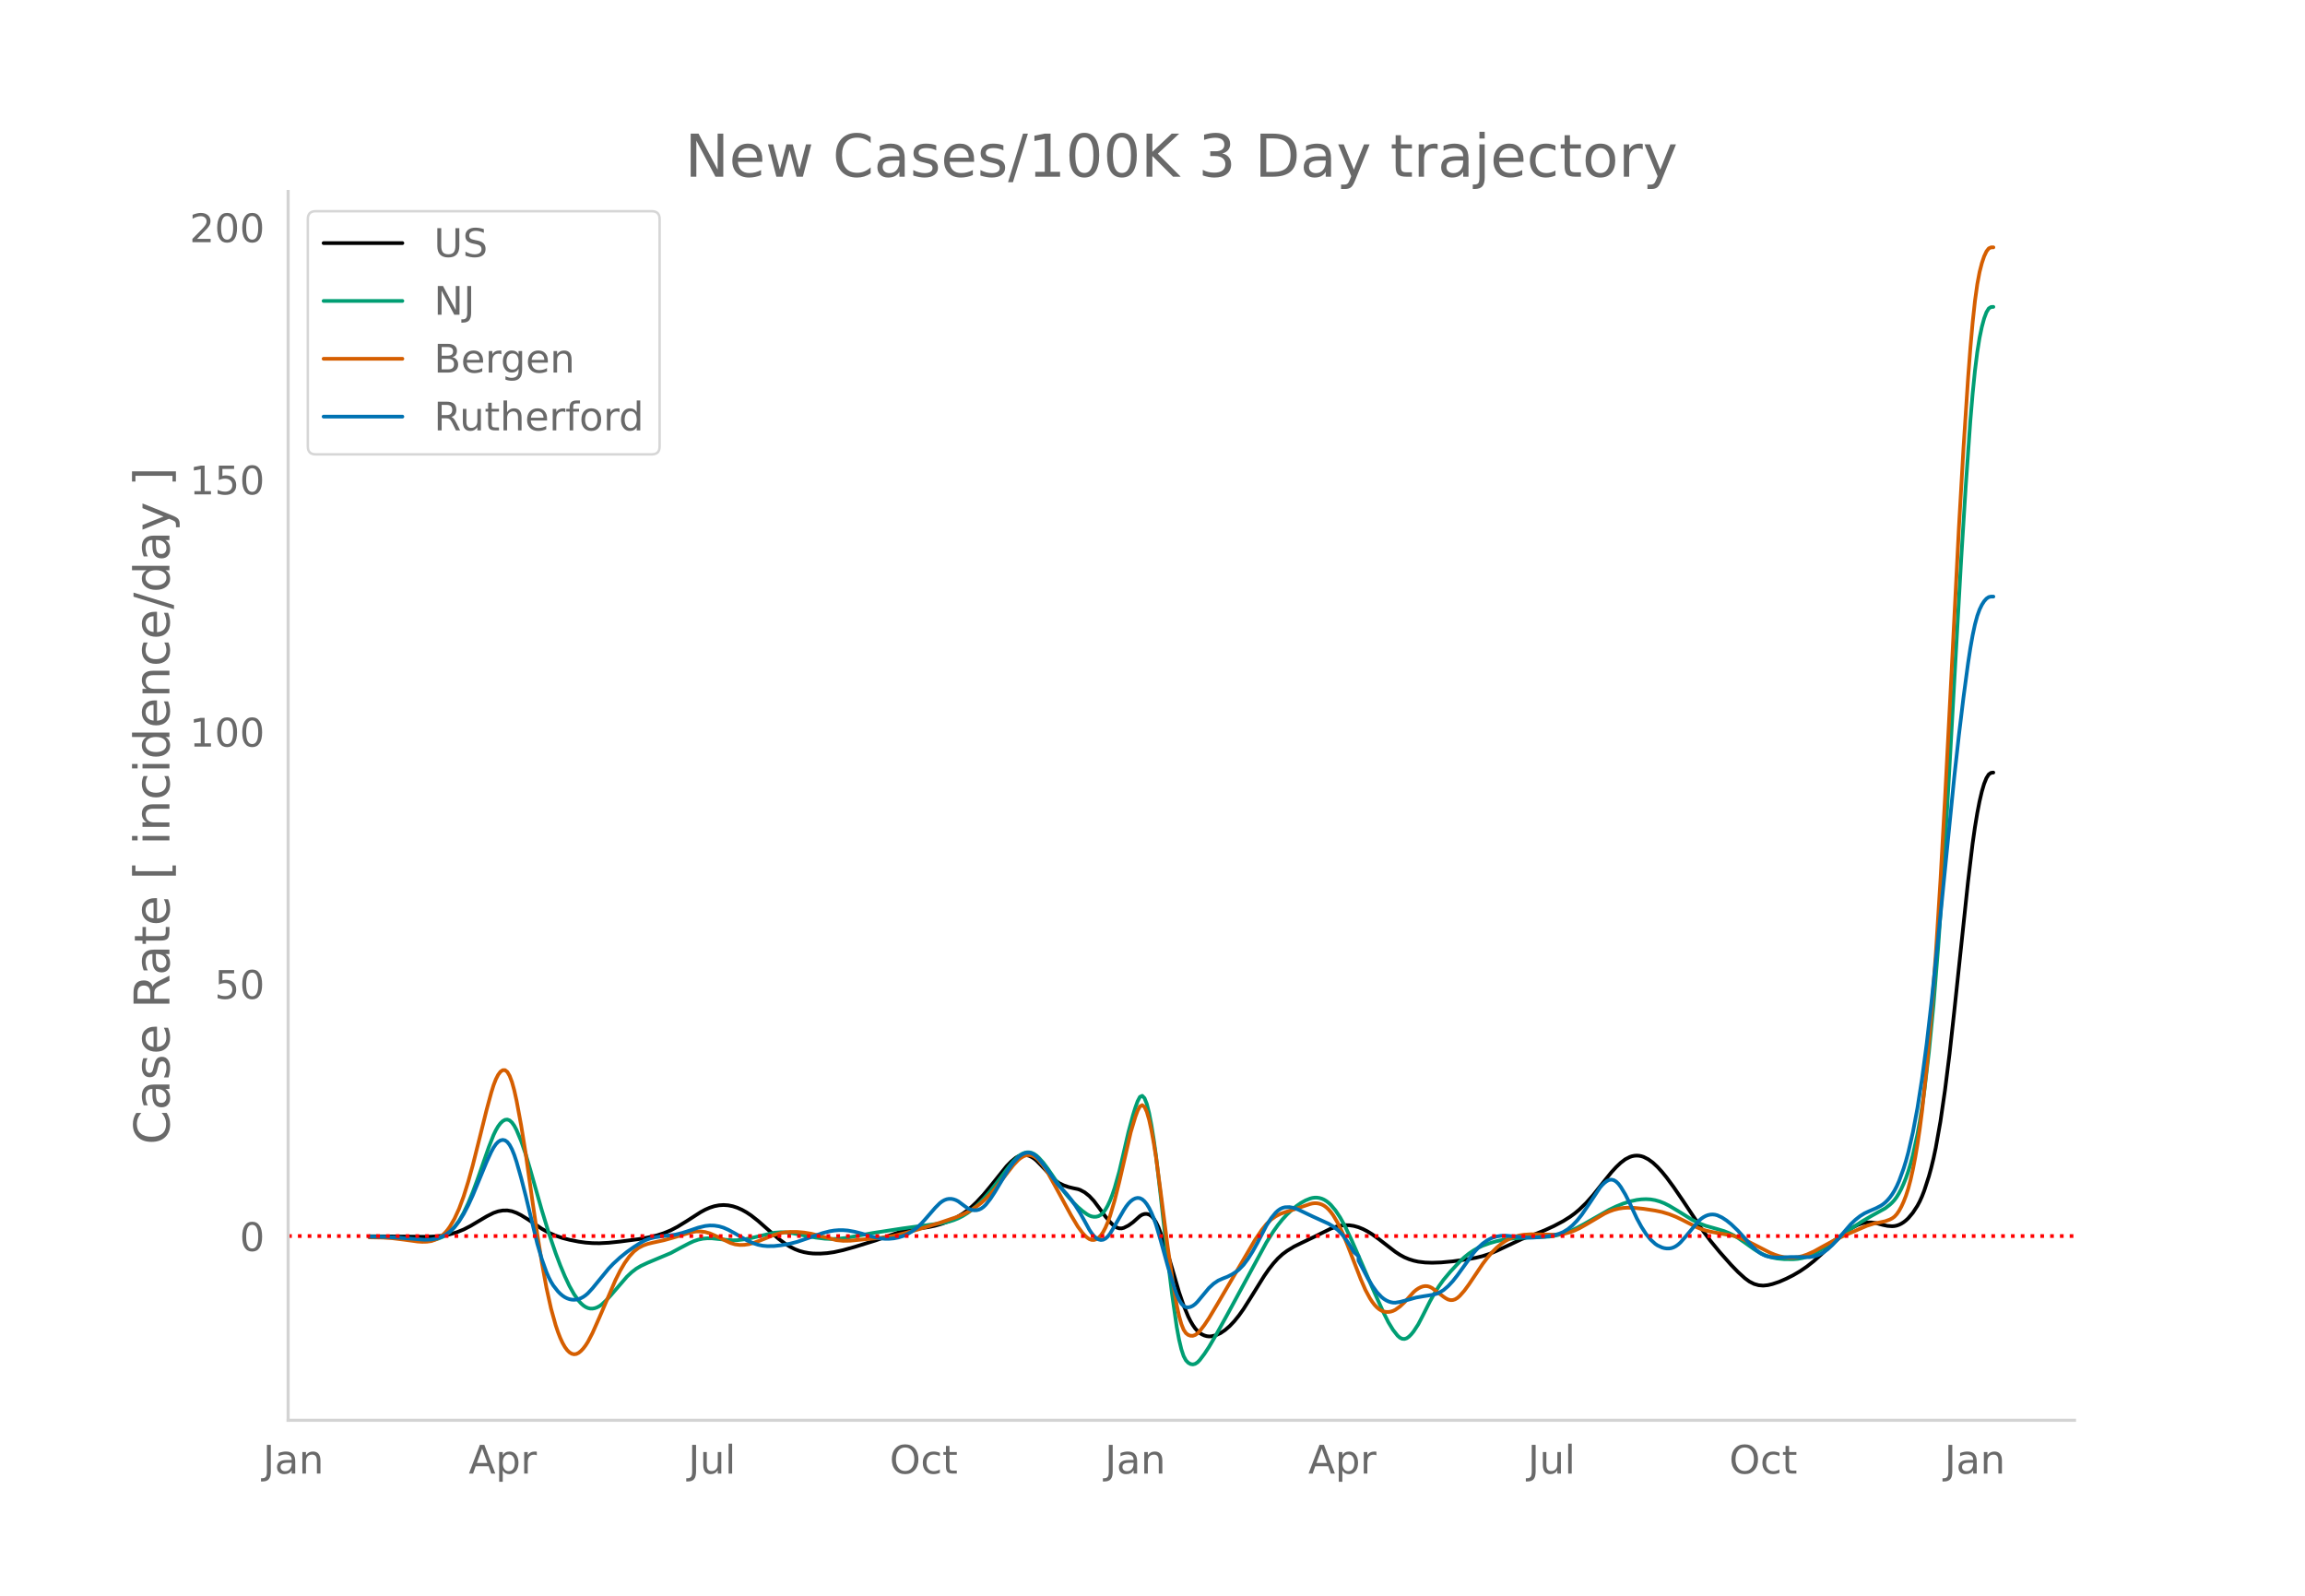 <svg height="864" viewBox="0 0 936 648" width="1248" xmlns="http://www.w3.org/2000/svg" xmlns:xlink="http://www.w3.org/1999/xlink"><defs><style>*{stroke-linecap:butt;stroke-linejoin:round}</style></defs><g id="figure_1"><path d="M0 648h936V0H0z" style="fill:#fff" id="patch_1"/><g id="axes_1"><path d="M117 576.72h725.4V77.76H117z" style="fill:none" id="patch_2"/><path clip-path="url(#pebdd52df6c)" d="m149.973 502.004 12.143.102 11.209.136 3.736-.174 2.802-.316 2.802-.54 2.802-.82 2.803-1.133 2.802-1.444 3.736-2.222 2.802-1.66 2.803-1.41 1.868-.64 1.868-.339 1.868-.03 1.868.32 1.868.678 1.868.94 2.803 1.73 5.604 3.799 2.802 1.563 2.803 1.219 2.802.955 2.802.727 3.736.743 2.802.39 2.803.215 2.802.042 3.736-.195 4.67-.482 7.473-.98 3.736-.642 3.737-.876 2.802-.907 2.802-1.159 2.802-1.466 3.737-2.298 5.604-3.607 1.868-1.016 1.868-.816 1.868-.596 1.869-.364 1.868-.118 1.868.128 1.868.37 1.868.606 1.868.837 1.868 1.048 1.869 1.252 2.802 2.206 3.736 3.294 4.67 4.051 2.803 2.056 1.868 1.144 1.868.942 1.868.72 1.868.507 1.868.344 1.869.193 2.802.034 2.802-.19 2.802-.4 3.736-.825 4.67-1.306 8.407-2.6 10.275-3.585 2.802-.643 2.803-.423 5.604-.77 2.802-.589 2.803-.8 2.802-1.052 2.802-1.334 2.802-1.692 1.868-1.354 1.868-1.565 1.869-1.776 2.802-3.013 2.802-3.376 6.539-8.161 1.868-1.899 1.868-1.548.934-.549.934-.377.934-.203.934-.033.934.133.934.292.934.451.934.61.934.767 1.869 1.912 5.604 6.011 1.868 1.346 1.868.878 1.868.637 1.869.455 1.868.383.934.318 1.868 1 1.868 1.49 1.868 2.002 1.868 2.502 2.803 3.819 1.868 2.191.934.97.934.802.934.553.934.287.934.022.934-.229 1.868-.934 1.868-1.342 2.803-2.506.934-.56.934-.29.934-.018.934.267.934.619.934 1.04.934 1.476.934 1.91 1.868 4.928 1.869 5.685 1.868 6.244 2.802 9.616 1.868 5.427 1.868 4.486.934 1.857.934 1.592.934 1.326.935 1.06.934.805.934.593.934.428.934.271.934.115.934-.038 1.868-.44 1.868-.85 1.868-1.25 1.869-1.61 1.868-1.966 1.868-2.31 1.868-2.617 2.802-4.43 5.605-9.016 1.868-2.697 1.868-2.393L518.93 511l1.868-1.706 1.868-1.381 2.803-1.715 2.802-1.375 5.604-2.686 6.539-3.235 1.868-.687 1.868-.49 1.868-.226 1.868.033 1.868.28 1.869.523 1.868.758 1.868.965 1.868 1.163 2.802 2.025 6.539 5.054 1.868 1.227 1.868 1.016 1.868.782 1.868.583 1.868.419 2.803.335 2.802.1 3.736-.129 4.67-.439 5.605-.786 3.736-.655 2.802-.689 2.803-.905 2.802-1.186 10.275-4.827 5.604-2.081 3.736-1.494 3.737-1.725 3.736-1.975 2.802-1.76 1.868-1.36 1.868-1.557 2.803-2.705 2.802-3.146 4.67-5.873 2.802-3.473 1.869-2.035 1.868-1.782 1.868-1.423 1.868-.958.934-.303.934-.183.934-.062.934.06.934.18.934.303 1.869.953 1.868 1.356 1.868 1.738 1.868 2.05 1.868 2.291 2.802 3.81 3.737 5.456 8.406 12.64 2.802 3.724 3.737 4.546 4.67 5.253 2.802 2.891 2.803 2.547 1.868 1.368 1.868.945 1.868.529 1.868.158 1.868-.195 1.868-.445 2.803-.94 2.802-1.225 2.802-1.413 2.802-1.64 2.802-1.916 2.803-2.214 2.802-2.51 8.407-7.78 2.802-2.184 1.868-1.2 1.868-.968 1.868-.663 1.868-.339 1.868-.027 1.869.244 2.802.768 1.868.387 1.868.137.934-.063.934-.19.934-.324.934-.457.934-.59.935-.726.934-.87 1.868-2.21 1.868-2.85.934-1.752.934-2.066.934-2.393 1.868-5.77.934-3.397.934-3.849.934-4.404 1.869-10.538 1.868-12.8 1.868-14.884 1.868-16.877 5.604-52.795 1.869-15.567.934-6.545.934-5.698.934-4.85.934-4.009.934-3.167.934-2.329.934-1.49.934-.65.934-.115h0" style="fill:none;stroke:#000;stroke-linecap:round;stroke-width:1.5" id="line2d_1"/><path clip-path="url(#pebdd52df6c)" d="m149.973 502.206 6.538.092 4.67.277 5.605.573 4.67.432 2.803.035 1.868-.189 1.868-.467 1.868-.755.934-.517 1.868-1.42 1.868-1.952 1.869-2.562 1.868-3.25 1.868-3.939 1.868-4.537 1.868-5.047 4.67-13.308 1.869-4.76.934-1.947.934-1.594.934-1.24.934-.887.934-.524.934-.11.934.357.934.831.934 1.307.934 1.762 1.868 4.477 1.869 5.413 1.868 6.307 4.67 16.429 2.802 9.126 2.803 8.246 1.868 4.935 1.868 4.461 1.868 3.954 1.868 3.317 1.868 2.645.934 1.05.934.846.934.638.935.43.934.225.934.02.934-.166.934-.331.934-.495.934-.658 1.868-1.733 1.868-2.035 6.539-7.57 1.868-1.754 1.868-1.445 1.868-1.118 2.802-1.316 9.341-3.919 3.736-2.014 3.737-1.957 1.868-.857 1.868-.638 1.868-.389 1.868-.167 1.868.024 5.605.592 2.802.204 1.868-.045 2.802-.326 2.803-.542 9.34-2.164 2.803-.208 1.868.054 2.802.357 4.67.903 4.67.86 3.737.458 2.802.131 2.802-.102 2.803-.31 3.736-.67 7.472-1.375 12.143-1.862 7.473-1.02 8.407-1.082 2.802-.643 1.868-.577 1.868-.758 1.868-.953 1.868-1.163 1.868-1.384 1.869-1.606 2.802-2.793 2.802-3.223 2.802-3.604 4.67-6.209 1.869-2.257 1.868-1.863.934-.69.934-.527.934-.36.934-.175.934.025.934.228.934.43.934.636.935.83 1.868 2.075 1.868 2.493 4.67 6.822 2.802 3.607 2.803 3.17 1.868 1.86 1.868 1.62 1.868 1.364.934.522.934.344.934.157.934-.03.934-.232.934-.516.935-.878.934-1.256.934-1.635.934-2.013.934-2.39.934-2.759 1.868-6.603 1.868-7.99 1.868-8.097 1.868-6.927.935-3.004.934-2.605.934-1.753.934-.445.934.956.934 2.354.934 3.714.934 4.868.934 5.82.934 6.728 1.868 16.08 2.803 25.245 1.868 15.055 1.868 13.066.934 5.08.934 3.94.934 2.8.934 1.723.934.966.934.527.934.152.934-.223.935-.597.934-.949 1.868-2.467 1.868-2.836 2.802-4.76 4.67-8.436 15.88-29.293 2.802-4.434 1.868-2.618 1.868-2.317 1.868-2.024 1.868-1.778 1.869-1.54 1.868-1.3 1.868-1.033 1.868-.757.934-.244.934-.122.934.006.934.133.934.263.934.405.935.56.934.717.934.875 1.868 2.22 1.868 2.808 1.868 3.359 2.802 5.866 3.737 8.528 4.67 10.8 4.67 10.33 1.868 3.725 1.869 3.067 1.868 2.379.934.822.934.457.934.075.934-.307.934-.673.934-.956.934-1.157 1.868-2.87 1.869-3.585 2.802-5.583 1.868-3.334 1.868-2.982 1.868-2.6 2.802-3.333 3.737-4.006 1.868-1.766 1.868-1.512 1.868-1.267 1.868-1.066 1.868-.877 2.803-1.015 2.802-.799 2.802-.601 2.802-.41 3.737-.307 12.142-.566 2.803-.478 2.802-.733 2.802-1.036 2.802-1.297 2.803-1.512 10.274-5.849 2.803-1.334 2.802-1.141 2.802-.9 2.802-.623 1.868-.231 1.868-.08 1.869.104 1.868.32 1.868.534 1.868.739 1.868.94 3.736 2.221 5.605 3.493 2.802 1.414 2.802 1.073 4.67 1.316 2.803.846 1.868.746 1.868.908 1.868 1.081 2.803 1.946 3.736 2.668 1.868 1.17 1.868.961 1.868.73 1.868.53 1.869.366 2.802.257 3.736.04 1.868-.144 1.868-.336 1.868-.531 1.869-.738 1.868-.96 2.802-1.77 4.67-3.291 7.473-5.178 3.736-2.454 3.736-2.18 5.605-3.1 1.868-1.443.934-.861.934-1.03.934-1.271.934-1.527.934-1.781.934-2.038.935-2.308.934-2.662.934-3.096.934-3.546 1.868-8.473.934-5.105.934-5.881.934-6.688 1.868-15.795 1.868-19.174 1.869-23.166 1.868-27.272 1.868-30.49 2.802-49.99 2.802-49.648 1.868-29.921 1.869-26.587.934-11.03.934-9.277.934-7.523.934-5.835.934-4.48.934-3.456.934-2.5.934-1.545.934-.587.934-.055h0" style="fill:none;stroke:#009e73;stroke-linecap:round;stroke-width:1.5" id="line2d_2"/><path clip-path="url(#pebdd52df6c)" d="m149.973 502.448 5.604.095 3.736.26 4.67.57 5.605.768 1.868.121 1.869-.047 1.868-.264 1.868-.672 1.868-1.128.934-.742.934-.9.934-1.093.934-1.294 1.868-3.196 1.869-4.077 1.868-5.033 1.868-5.985 1.868-6.75 2.802-11.19 2.802-11.287 1.869-6.89.934-3.002.934-2.44.934-1.84.934-1.239.934-.638.934-.012.934.73.934 1.593.934 2.478.934 3.364.934 4.206 1.868 10.08 1.869 11.597 2.802 19.739 1.868 12.739 1.868 11.652 1.868 10.224 1.868 8.455 1.869 6.718.934 2.773.934 2.398.934 2.022.934 1.647.934 1.274.934.913.934.565.934.217.934-.128.934-.466.934-.754.934-.995.934-1.225.935-1.455 1.868-3.589 2.802-6.311 6.538-15.211 1.869-3.744 1.868-3.184 1.868-2.617 1.868-2.045 1.868-1.468 1.868-.95 1.868-.674 1.869-.461 4.67-1.018 3.736-1.032 7.473-2.236 1.868-.312 1.868-.023 1.868.265 1.868.532 1.868.789 6.539 3.117 1.868.564 1.868.237 1.868-.043 1.869-.276 1.868-.502 2.802-1.023 5.604-2.234 2.803-.775 1.868-.309 1.868-.138 2.802.027 2.802.24 2.802.46 2.803.672 7.472 1.94 2.802.285 2.803-.041 14.01-1.335 3.737-.672 4.67-1.115 5.605-1.566 8.406-2.604 6.539-2.213 2.802-1.156 2.802-1.433 2.803-1.803 1.868-1.448 1.868-1.687 1.868-1.925 1.868-2.154 2.802-3.61 4.67-5.988 1.869-2 .934-.764.934-.604.934-.438.934-.245.934-.026.934.199.934.423.934.648.935.866 1.868 2.257 1.868 2.856 2.802 5.086 6.539 12.027 2.802 4.685 1.868 2.531.934 1.035.934.867.934.636.934.337.934.028.934-.284.934-.602.934-.961.935-1.363.934-1.771.934-2.18.934-2.59 1.868-6.303 1.868-7.428 4.67-20.257 1.869-6.234.934-2.528.934-1.723.934-.528.934.743.934 2.014.934 3.245.934 4.272.934 5.096.934 5.878 1.868 14.01 2.803 21.89 1.868 12.963 1.868 11.172.934 4.31.934 3.315.934 2.318.934 1.377.934.716.934.333.934.007.934-.32.935-.647.934-.954 1.868-2.427 1.868-2.794 3.736-6.262 14.945-25.51 2.803-4.114 1.868-2.337 1.868-1.815 1.868-1.323 1.868-.977 1.868-.674 4.67-1.46 5.605-1.907.934-.22.934-.098.934.037.934.17.934.31.934.477.935.673.934.875.934 1.078.934 1.279 1.868 3.147 1.868 3.867 1.868 4.555 5.605 14.44 1.868 4.29 1.868 3.468.934 1.42.934 1.208.934.994.934.78.934.564.934.355.934.172.934.013.935-.14.934-.295.934-.447 1.868-1.32 1.868-1.755 3.736-4.162.934-.795.934-.64.934-.488.935-.33.934-.147.934.059.934.268.934.479 1.868 1.426 2.802 2.136.934.627.934.478.934.233.934-.032.935-.296.934-.561.934-.813 1.868-2.114 1.868-2.55 5.604-8.34 1.869-2.468 1.868-2.185 1.868-1.876 1.868-1.571 1.868-1.27 1.868-.98 1.868-.731 1.869-.492 1.868-.276 2.802-.178 3.736.05 5.605.115 2.802-.186 1.868-.324 1.868-.517 1.868-.696 1.868-.862 2.803-1.578 7.472-4.399 1.868-.855 1.868-.671 1.869-.475 1.868-.285 1.868-.12 2.802.098 3.736.377 4.67.713 2.803.583 2.802.843 2.802 1.104 2.803 1.35 5.604 2.86 1.868.773 1.868.597 2.803.62 8.406 1.504 2.802.914 2.803 1.221 3.736 1.898 5.604 2.875 1.868.769 1.869.6 1.868.423 1.868.21 1.868-.013 1.868-.226 1.868-.432 1.868-.637 2.803-1.262 3.736-2.071 4.67-2.526 3.737-1.758 9.34-4.05 2.803-.89 2.802-.56 1.868-.406 1.868-.692.934-.479.934-.688.934-1.009.934-1.352.934-1.696.934-2.04.935-2.409.934-2.902.934-3.522.934-4.166.934-4.81.934-5.482.934-6.293.934-7.24 1.868-17.41 1.868-21.32 1.868-25.41 1.869-29.675 1.868-33.53 2.802-54.223 2.802-55.103 1.868-32.46 1.868-28.46.935-12.278.934-10.483.934-8.612.934-6.744.934-4.965.934-3.638.934-2.765.934-1.982.934-1.198.934-.415.934-.012h0" style="fill:none;stroke:#d55e00;stroke-linecap:round;stroke-width:1.5" id="line2d_3"/><path clip-path="url(#pebdd52df6c)" d="m149.973 502.198 6.538.084 5.605.323 10.274.811 2.803-.1 1.868-.333 1.868-.595 1.868-.895 1.868-1.34 1.868-1.824 1.869-2.367 1.868-2.97 1.868-3.57 1.868-4.06 2.802-6.783 2.802-6.787 1.869-4.047.934-1.725.934-1.365.934-.979.934-.594.934-.208.934.19.934.66.934 1.195.934 1.746.934 2.296.934 2.815 1.868 6.563 1.869 7.296 4.67 19.337 1.868 6.357 1.868 5.223.934 2.136.934 1.819.934 1.513 1.869 2.377.934.944.934.786.934.627.934.471.934.324.934.188.934.052.934-.082.934-.218.934-.359.934-.505.934-.652.935-.8 1.868-2.027 6.538-7.98 1.868-1.97 2.803-2.58 2.802-2.263 2.802-1.988 2.802-1.783 1.868-.982 1.868-.702 1.869-.447 2.802-.435 5.604-.665 2.802-.695 2.803-.899 3.736-1.272 2.802-.669 1.868-.194 1.868.044 1.869.295 1.868.559 1.868.818 2.802 1.528 4.67 2.726 2.803 1.256 1.868.608 1.868.381 1.868.167 2.802-.036 2.803-.314 3.736-.668 2.802-.723 3.736-1.282 6.539-2.259 2.802-.73 1.868-.315 1.868-.156 1.868-.001 1.869.149 2.802.494 2.802.73 4.67 1.357 2.803.586 1.868.184 1.868.009 1.868-.176 1.868-.367 1.868-.573 1.868-.833 1.869-1.108 1.868-1.396 1.868-1.742 1.868-2.095 3.736-4.308 1.868-1.87.935-.713.934-.53.934-.35.934-.167.934.011.934.178.934.332.934.483 1.868 1.393 1.868 1.372.934.456.934.294.935.133.934-.035.934-.228.934-.446.934-.67.934-.893 1.868-2.375 1.868-2.852 5.605-9.39 1.868-2.543 1.868-2.023.934-.758.934-.588.934-.41.934-.206.934.028.934.268.934.507.934.747 1.869 2.093 1.868 2.459 4.67 6.483 1.868 2.058 1.868 2.016 1.869 2.311 1.868 2.623 1.868 2.96 1.868 3.323 1.868 3.435.934 1.414.934 1.129.934.843.934.552.934.233.935-.114.934-.466.934-.818.934-1.17 1.868-3.145 3.736-6.475.934-1.43.934-1.198.934-.948.934-.697.935-.447.934-.187.934.116.934.465.934.823.934 1.181.934 1.54.934 1.902.934 2.27.934 2.639 1.868 6.343 2.803 10.17 2.802 9.231.934 2.618.934 2.1.934 1.545.934.99.934.46.934.062.934-.205.934-.447.934-.69.935-.93 4.67-5.612 1.868-1.72 1.868-1.28 1.868-.83 1.868-.722 1.869-.95 1.868-1.2.934-.738 1.868-1.913 1.868-2.508 1.868-2.981 1.868-3.335 3.737-7.189 1.868-2.932 1.868-2.282.934-.85.934-.646.934-.44.934-.245 1.868-.07 1.869.344 1.868.743 5.604 2.683 6.539 2.977 1.868 1.15 1.868 1.407 1.868 1.922 1.868 2.496 1.868 2.95.934 1.6 1.869 1.68v1.763l3.736 7.099 1.868 3.1 1.868 2.613 1.868 1.974.934.747.934.595.934.452.935.31.934.17.934.027 1.868-.291 2.802-.73 3.736-1.047 2.803-.494 3.736-.595 1.868-.46.934-.38 1.868-1.134 1.868-1.61 1.868-2.002 1.869-2.369 6.538-9.05 1.868-2.112 1.868-1.716 1.869-1.326 1.868-.952 1.868-.587 1.868-.287 1.868-.052 3.736.329 4.67.442h2.803l4.67-.34 2.803-.421 2.802-.72 1.868-.77 1.868-1.147 1.868-1.532 1.868-1.93 1.868-2.331 2.803-4.094 4.67-7.028.934-1.068.934-.892.934-.702.934-.444.934-.117.934.225.935.565.934.906.934 1.23 1.868 3.106 1.868 3.695 2.802 6.008 1.868 3.44 1.868 2.887 1.869 2.31 1.868 1.71.934.63 1.868.869.934.25.934.13.934.005.934-.145.934-.318.934-.495.934-.672.935-.85 1.868-2.122 5.604-6.69.934-.806.934-.65.934-.496.934-.342.934-.192.935-.046.934.1.934.245 1.868.88 1.868 1.217 1.868 1.505 2.802 2.693 2.803 3.117 2.802 3.06 1.868 1.738 1.868 1.373 1.868.89 1.868.454 1.868.21 1.869.019 4.67-.226 7.473.058 1.868-.297 1.868-.612 1.868-.964 1.868-1.354 1.868-1.713 2.802-2.995 4.67-5.432 1.869-1.782 1.868-1.483 1.868-1.17 1.868-.865 2.803-1.204 1.868-.973.934-.607.934-.763.934-.928.934-1.095.934-1.272.934-1.507.934-1.8.934-2.104 1.868-5.12.935-3.03.934-3.408 1.868-8.155 1.868-9.978 1.868-11.942 1.868-14.046 1.868-16.132 2.803-26.843 6.538-65.41 1.868-16.852 1.868-15.422 1.868-13.934.935-6.13.934-5.267.934-4.361.934-3.454.934-2.586.934-1.923.934-1.462.934-1.04.934-.62.934-.2.934.006h0" style="fill:none;stroke:#0072b2;stroke-linecap:round;stroke-width:1.5" id="line2d_4"/><path clip-path="url(#pebdd52df6c)" d="M117 501.914h725.4" style="fill:none;stroke:red;stroke-dasharray:1.5,2.475;stroke-dashoffset:0;stroke-width:1.5" id="line2d_5"/><path d="M117 576.72V77.76" style="fill:none;stroke:#d3d3d3;stroke-linecap:square;stroke-linejoin:miter;stroke-width:1.25" id="patch_3"/><path d="M117 576.72h725.4" style="fill:none;stroke:#d3d3d3;stroke-linecap:square;stroke-linejoin:miter;stroke-width:1.25" id="patch_4"/><g id="matplotlib.axis_1"><g id="xtick_1"><g style="fill:#696969" transform="matrix(.16 0 0 -.16 106.816 598.378)" id="text_1"><defs><path d="M9.813 72.906h9.859V5.078q0-13.187-5-19.14-5-5.954-16.094-5.954h-3.75v8.297h3.078q6.531 0 9.219 3.672Q9.813-4.39 9.813 5.078z" id="DejaVuSans-74"/><path d="M34.281 27.484q-10.89 0-15.093-2.484-4.204-2.484-4.204-8.5 0-4.781 3.157-7.594 3.156-2.797 8.562-2.797 7.485 0 12 5.297 4.516 5.297 4.516 14.078v2zm17.922 3.72V0H43.22v8.297Q40.14 3.328 35.547.953q-4.594-2.375-11.234-2.375-8.391 0-13.36 4.719Q6 8.016 6 15.922q0 9.219 6.172 13.906 6.187 4.688 18.437 4.688h12.61v.89q0 6.203-4.078 9.594-4.078 3.39-11.453 3.39-4.688 0-9.141-1.124-4.438-1.125-8.531-3.375v8.312q4.921 1.906 9.562 2.844 4.64.953 9.031.953 11.875 0 17.735-6.156 5.86-6.14 5.86-18.64z" id="DejaVuSans-97"/><path d="M54.89 33.016V0h-8.984v32.719q0 7.765-3.031 11.61-3.031 3.858-9.078 3.858-7.281 0-11.484-4.64-4.204-4.625-4.204-12.64V0H9.08v54.688h9.03v-8.5q3.235 4.937 7.594 7.374Q30.078 56 35.797 56q9.422 0 14.25-5.828 4.844-5.828 4.844-17.156z" id="DejaVuSans-110"/></defs><use xlink:href="#DejaVuSans-74"/><use x="29.492" xlink:href="#DejaVuSans-97"/><use x="90.771" xlink:href="#DejaVuSans-110"/></g></g><g id="xtick_2"><g style="fill:#696969" transform="matrix(.16 0 0 -.16 190.309 598.378)" id="text_2"><defs><path d="M34.188 63.188 20.797 26.906h26.812zm-5.579 9.718h11.188L67.578 0h-10.25l-6.64 18.703h-32.86L11.188 0H.78z" id="DejaVuSans-65"/><path d="M18.11 8.203v-29H9.077v75.484h9.031v-8.296q2.844 4.875 7.157 7.234Q29.594 56 35.594 56q9.968 0 16.187-7.906 6.235-7.907 6.235-20.797T51.78 6.484q-6.218-7.906-16.187-7.906-6 0-10.328 2.375-4.313 2.375-7.157 7.25zm30.578 19.094q0 9.906-4.079 15.547-4.078 5.64-11.203 5.64-7.14 0-11.218-5.64-4.079-5.64-4.079-15.547 0-9.906 4.078-15.547 4.079-5.64 11.22-5.64 7.124 0 11.202 5.64t4.078 15.547z" id="DejaVuSans-112"/><path d="M41.11 46.297q-1.516.875-3.297 1.281Q36.03 48 33.89 48q-7.625 0-11.703-4.953-4.079-4.953-4.079-14.234V0H9.08v54.688h9.03v-8.5q2.844 4.984 7.375 7.39Q30.031 56 36.531 56q.922 0 2.047-.125 1.125-.11 2.484-.36z" id="DejaVuSans-114"/></defs><use xlink:href="#DejaVuSans-65"/><use x="68.408" xlink:href="#DejaVuSans-112"/><use x="131.885" xlink:href="#DejaVuSans-114"/></g></g><g id="xtick_3"><g style="fill:#696969" transform="matrix(.16 0 0 -.16 279.497 598.378)" id="text_3"><defs><path d="M8.5 21.578v33.11h8.984V21.922q0-7.766 3.016-11.656 3.031-3.875 9.094-3.875 7.265 0 11.484 4.64 4.234 4.64 4.234 12.656v31h8.985V0h-8.984v8.406Q42.047 3.422 37.718 1q-4.313-2.422-10.032-2.422-9.421 0-14.312 5.86Q8.5 10.296 8.5 21.578zM31.11 56z" id="DejaVuSans-117"/><path d="M9.422 75.984h8.984V0H9.422z" id="DejaVuSans-108"/></defs><use xlink:href="#DejaVuSans-74"/><use x="29.492" xlink:href="#DejaVuSans-117"/><use x="92.871" xlink:href="#DejaVuSans-108"/></g></g><g id="xtick_4"><g style="fill:#696969" transform="matrix(.16 0 0 -.16 361.251 598.378)" id="text_4"><defs><path d="M39.406 66.219q-10.75 0-17.078-8.016-6.312-8-6.312-21.828 0-13.766 6.312-21.781 6.328-8 17.078-8 10.735 0 17.016 8 6.281 8.015 6.281 21.781 0 13.828-6.281 21.828-6.281 8.016-17.016 8.016zm0 8q15.328 0 24.5-10.281 9.188-10.282 9.188-27.563 0-17.234-9.188-27.516-9.172-10.28-24.5-10.28-15.375 0-24.593 10.25-9.204 10.265-9.204 27.546t9.204 27.563q9.218 10.28 24.593 10.28z" id="DejaVuSans-79"/><path d="M48.781 52.594v-8.407q-3.812 2.11-7.64 3.157-3.828 1.047-7.735 1.047-8.75 0-13.593-5.547-4.829-5.532-4.829-15.547 0-10.016 4.829-15.563 4.843-5.53 13.593-5.53 3.907 0 7.735 1.046 3.828 1.047 7.64 3.156V2.094Q45.016.344 40.984-.531q-4.015-.89-8.562-.89-12.36 0-19.64 7.765-7.266 7.765-7.266 20.953 0 13.375 7.343 21.031Q20.22 56 33.016 56q4.14 0 8.093-.86 3.953-.843 7.672-2.546z" id="DejaVuSans-99"/><path d="M18.313 70.219V54.688h18.5v-6.985h-18.5V18.016q0-6.688 1.828-8.594 1.828-1.906 7.453-1.906h9.218V0h-9.218q-10.407 0-14.36 3.875-3.953 3.89-3.953 14.14v29.688H2.687v6.984h6.594V70.22z" id="DejaVuSans-116"/></defs><use xlink:href="#DejaVuSans-79"/><use x="78.711" xlink:href="#DejaVuSans-99"/><use x="133.691" xlink:href="#DejaVuSans-116"/></g></g><g id="xtick_5"><g style="fill:#696969" transform="matrix(.16 0 0 -.16 448.686 598.378)" id="text_5"><use xlink:href="#DejaVuSans-74"/><use x="29.492" xlink:href="#DejaVuSans-97"/><use x="90.771" xlink:href="#DejaVuSans-110"/></g></g><g id="xtick_6"><g style="fill:#696969" transform="matrix(.16 0 0 -.16 531.245 598.378)" id="text_6"><use xlink:href="#DejaVuSans-65"/><use x="68.408" xlink:href="#DejaVuSans-112"/><use x="131.885" xlink:href="#DejaVuSans-114"/></g></g><g id="xtick_7"><g style="fill:#696969" transform="matrix(.16 0 0 -.16 620.433 598.378)" id="text_7"><use xlink:href="#DejaVuSans-74"/><use x="29.492" xlink:href="#DejaVuSans-117"/><use x="92.871" xlink:href="#DejaVuSans-108"/></g></g><g id="xtick_8"><g style="fill:#696969" transform="matrix(.16 0 0 -.16 702.188 598.378)" id="text_8"><use xlink:href="#DejaVuSans-79"/><use x="78.711" xlink:href="#DejaVuSans-99"/><use x="133.691" xlink:href="#DejaVuSans-116"/></g></g><g id="xtick_9"><g style="fill:#696969" transform="matrix(.16 0 0 -.16 789.622 598.378)" id="text_9"><use xlink:href="#DejaVuSans-74"/><use x="29.492" xlink:href="#DejaVuSans-97"/><use x="90.771" xlink:href="#DejaVuSans-110"/></g></g></g><g id="matplotlib.axis_2"><g id="ytick_1"><g style="fill:#696969" transform="matrix(.16 0 0 -.16 97.32 507.993)" id="text_10"><defs><path d="M31.781 66.406q-7.61 0-11.453-7.5Q16.5 51.422 16.5 36.375q0-14.984 3.828-22.484 3.844-7.5 11.453-7.5 7.672 0 11.5 7.5 3.844 7.5 3.844 22.484 0 15.047-3.844 22.531-3.828 7.5-11.5 7.5zm0 7.813q12.266 0 18.735-9.703 6.468-9.688 6.468-28.141 0-18.406-6.468-28.11-6.47-9.687-18.735-9.687-12.25 0-18.718 9.688-6.47 9.703-6.47 28.109 0 18.453 6.47 28.14Q19.53 74.22 31.78 74.22z" id="DejaVuSans-48"/></defs><use xlink:href="#DejaVuSans-48"/></g></g><g id="ytick_2"><g style="fill:#696969" transform="matrix(.16 0 0 -.16 87.14 405.578)" id="text_11"><defs><path d="M10.797 72.906h38.719v-8.312H19.828v-17.86q2.14.735 4.281 1.094 2.157.36 4.313.36 12.203 0 19.328-6.688 7.14-6.688 7.14-18.11 0-11.765-7.328-18.296-7.328-6.516-20.656-6.516-4.593 0-9.36.781-4.75.782-9.827 2.344v9.922q4.39-2.39 9.078-3.563 4.687-1.171 9.906-1.171 8.453 0 13.375 4.437 4.938 4.438 4.938 12.063 0 7.609-4.938 12.047-4.922 4.453-13.375 4.453-3.953 0-7.89-.875-3.922-.875-8.016-2.735z" id="DejaVuSans-53"/></defs><use xlink:href="#DejaVuSans-53"/><use x="63.623" xlink:href="#DejaVuSans-48"/></g></g><g id="ytick_3"><g style="fill:#696969" transform="matrix(.16 0 0 -.16 76.96 303.163)" id="text_12"><defs><path d="M12.406 8.297h16.11v55.625l-17.532-3.516v8.985l17.438 3.515h9.86V8.296H54.39V0H12.406z" id="DejaVuSans-49"/></defs><use xlink:href="#DejaVuSans-49"/><use x="63.623" xlink:href="#DejaVuSans-48"/><use x="127.246" xlink:href="#DejaVuSans-48"/></g></g><g id="ytick_4"><g style="fill:#696969" transform="matrix(.16 0 0 -.16 76.96 200.748)" id="text_13"><use xlink:href="#DejaVuSans-49"/><use x="63.623" xlink:href="#DejaVuSans-53"/><use x="127.246" xlink:href="#DejaVuSans-48"/></g></g><g id="ytick_5"><g style="fill:#696969" transform="matrix(.16 0 0 -.16 76.96 98.333)" id="text_14"><defs><path d="M19.188 8.297h34.421V0H7.33v8.297q5.609 5.812 15.296 15.594 9.703 9.797 12.188 12.64 4.734 5.313 6.609 9 1.89 3.688 1.89 7.25 0 5.813-4.078 9.469-4.078 3.672-10.625 3.672-4.64 0-9.797-1.61-5.14-1.609-11-4.89v9.969Q13.767 71.78 18.938 73q5.188 1.219 9.485 1.219 11.328 0 18.062-5.672 6.735-5.656 6.735-15.125 0-4.5-1.688-8.531-1.672-4.016-6.125-9.485-1.218-1.422-7.765-8.187-6.532-6.766-18.453-18.922z" id="DejaVuSans-50"/></defs><use xlink:href="#DejaVuSans-50"/><use x="63.623" xlink:href="#DejaVuSans-48"/><use x="127.246" xlink:href="#DejaVuSans-48"/></g></g><g style="fill:#696969" transform="matrix(0 -.2 -.2 0 68.8 464.8)" id="text_15"><defs><path d="M64.406 67.281v-10.39q-4.984 4.64-10.625 6.922-5.64 2.296-11.984 2.296-12.5 0-19.14-7.64-6.641-7.64-6.641-22.094 0-14.406 6.64-22.047 6.64-7.64 19.14-7.64 6.345 0 11.985 2.296 5.64 2.297 10.625 6.938V5.609Q59.234 2.094 53.437.33q-5.78-1.75-12.218-1.75-16.563 0-26.094 10.124-9.516 10.14-9.516 27.672 0 17.578 9.516 27.703 9.531 10.14 26.094 10.14 6.531 0 12.312-1.734 5.797-1.734 10.875-5.203z" id="DejaVuSans-67"/><path d="M44.281 53.078v-8.5q-3.797 1.953-7.906 2.922-4.094.984-8.5.984-6.688 0-10.031-2.047-3.344-2.046-3.344-6.156 0-3.125 2.39-4.906 2.391-1.781 9.626-3.39l3.078-.688q9.562-2.047 13.593-5.781 4.032-3.735 4.032-10.422 0-7.625-6.032-12.078-6.03-4.438-16.578-4.438-4.39 0-9.156.86Q10.688.296 5.422 2v9.281q4.984-2.594 9.812-3.89 4.829-1.282 9.579-1.282 6.343 0 9.75 2.172 3.421 2.172 3.421 6.125 0 3.656-2.468 5.61-2.453 1.953-10.813 3.765l-3.125.735q-8.344 1.75-12.062 5.39-3.704 3.64-3.704 9.985 0 7.718 5.47 11.906Q16.75 56 26.811 56q4.97 0 9.36-.734 4.406-.72 8.11-2.188z" id="DejaVuSans-115"/><path d="M56.203 29.594v-4.39H14.891q.593-9.282 5.593-14.142 5-4.859 13.938-4.859 5.172 0 10.031 1.266 4.86 1.265 9.656 3.812v-8.5Q49.266.734 44.187-.344 39.11-1.422 33.892-1.422q-13.094 0-20.735 7.61-7.64 7.625-7.64 20.625 0 13.421 7.25 21.296Q20.016 56 32.328 56q11.031 0 17.453-7.11 6.422-7.093 6.422-19.296zm-8.984 2.64q-.094 7.36-4.125 11.75-4.032 4.407-10.672 4.407-7.516 0-12.031-4.25-4.516-4.25-5.203-11.97z" id="DejaVuSans-101"/><path d="M44.39 34.188q3.172-1.079 6.172-4.594 3-3.516 6.032-9.672L66.609 0H56l-9.313 18.703q-3.624 7.328-7.015 9.719-3.39 2.39-9.25 2.39h-10.75V0h-9.86v72.906h22.266q12.5 0 18.656-5.234 6.157-5.219 6.157-15.766 0-6.89-3.203-11.437-3.204-4.532-9.297-6.282zM19.673 64.797V38.922h12.406q7.125 0 10.766 3.297 3.64 3.297 3.64 9.687 0 6.39-3.64 9.64-3.64 3.25-10.766 3.25z" id="DejaVuSans-82"/><path d="M8.594 75.984h20.703V69H17.578V-6.203h11.719v-6.984H8.594z" id="DejaVuSans-91"/><path d="M9.422 54.688h8.984V0H9.422zm0 21.296h8.984v-11.39H9.422z" id="DejaVuSans-105"/><path d="M45.406 46.39v29.594h8.985V0h-8.985v8.203Q42.578 3.328 38.25.953q-4.313-2.375-10.375-2.375-9.906 0-16.14 7.906-6.22 7.922-6.22 20.813 0 12.89 6.22 20.797Q17.968 56 27.874 56q6.063 0 10.375-2.375 4.328-2.36 7.156-7.234zm-30.61-19.093q0-9.906 4.079-15.547 4.078-5.64 11.203-5.64 7.125 0 11.219 5.64 4.11 5.64 4.11 15.547 0 9.906-4.11 15.547-4.094 5.64-11.219 5.64-7.125 0-11.203-5.64-4.078-5.64-4.078-15.547z" id="DejaVuSans-100"/><path d="M25.39 72.906h8.297L8.297-9.28H0z" id="DejaVuSans-47"/><path d="M32.172-5.078q-3.797-9.766-7.422-12.735-3.61-2.984-9.656-2.984H7.906v7.516h5.282q3.703 0 5.75 1.765Q21-9.766 23.483-3.219l1.61 4.094-22.11 53.813H12.5l17.094-42.766 17.093 42.766h9.516z" id="DejaVuSans-121"/><path d="M30.422 75.984v-89.171H9.719v6.984H21.39V69H9.719v6.984z" id="DejaVuSans-93"/></defs><use xlink:href="#DejaVuSans-67"/><use x="69.824" xlink:href="#DejaVuSans-97"/><use x="131.104" xlink:href="#DejaVuSans-115"/><use x="183.203" xlink:href="#DejaVuSans-101"/><use x="244.727" xlink:href="#DejaVuSans-32"/><use x="276.514" xlink:href="#DejaVuSans-82"/><use x="343.746" xlink:href="#DejaVuSans-97"/><use x="405.025" xlink:href="#DejaVuSans-116"/><use x="444.234" xlink:href="#DejaVuSans-101"/><use x="505.758" xlink:href="#DejaVuSans-32"/><use x="537.545" xlink:href="#DejaVuSans-91"/><use x="576.559" xlink:href="#DejaVuSans-32"/><use x="608.346" xlink:href="#DejaVuSans-105"/><use x="636.129" xlink:href="#DejaVuSans-110"/><use x="699.508" xlink:href="#DejaVuSans-99"/><use x="754.488" xlink:href="#DejaVuSans-105"/><use x="782.271" xlink:href="#DejaVuSans-100"/><use x="845.748" xlink:href="#DejaVuSans-101"/><use x="907.271" xlink:href="#DejaVuSans-110"/><use x="970.65" xlink:href="#DejaVuSans-99"/><use x="1025.631" xlink:href="#DejaVuSans-101"/><use x="1087.154" xlink:href="#DejaVuSans-47"/><use x="1120.846" xlink:href="#DejaVuSans-100"/><use x="1184.322" xlink:href="#DejaVuSans-97"/><use x="1245.602" xlink:href="#DejaVuSans-121"/><use x="1304.781" xlink:href="#DejaVuSans-32"/><use x="1336.568" xlink:href="#DejaVuSans-93"/></g></g><g style="fill:#696969" transform="matrix(.24 0 0 -.24 278.113 71.76)" id="text_16"><defs><path d="M9.813 72.906h13.28l32.329-60.984v60.984h9.562V0h-13.28L19.39 60.984V0H9.813z" id="DejaVuSans-78"/><path d="M4.203 54.688h8.985l11.234-42.672 11.172 42.672h10.593l11.235-42.672 11.187 42.672h8.985L63.28 0H52.688L40.922 44.828 29.109 0H18.5z" id="DejaVuSans-119"/><path d="M9.813 72.906h9.859V42.094L52.39 72.906h12.703L28.906 38.922 67.672 0H54.688L19.672 35.11V0h-9.86z" id="DejaVuSans-75"/><path d="M40.578 39.313Q47.656 37.797 51.625 33q3.984-4.781 3.984-11.813 0-10.78-7.422-16.703-7.421-5.906-21.093-5.906-4.578 0-9.438.906-4.86.907-10.031 2.72v9.515q4.094-2.39 8.969-3.61 4.89-1.218 10.218-1.218 9.266 0 14.125 3.656 4.86 3.656 4.86 10.64 0 6.454-4.516 10.079-4.515 3.64-12.562 3.64h-8.5v8.11h8.89q7.266 0 11.125 2.906 3.86 2.906 3.86 8.375 0 5.61-3.985 8.61-3.968 3.015-11.39 3.015-4.063 0-8.703-.89-4.641-.876-10.203-2.72v8.782q5.624 1.562 10.53 2.344 4.907.78 9.25.78 11.235 0 17.766-5.109 6.547-5.093 6.547-13.78 0-6.063-3.468-10.235-3.47-4.172-9.86-5.782z" id="DejaVuSans-51"/><path d="M19.672 64.797V8.109h11.922q15.093 0 22.093 6.829 7 6.843 7 21.593 0 14.64-7 21.453-7 6.813-22.093 6.813zm-9.86 8.11h20.266q21.188 0 31.094-8.813 9.922-8.813 9.922-27.563 0-18.86-9.969-27.703Q51.172 0 30.078 0H9.813z" id="DejaVuSans-68"/><path d="M9.422 54.688h8.984V-.984q0-10.438-3.984-15.125-3.969-4.688-12.813-4.688h-3.421v7.61H.594q5.125 0 6.968 2.374 1.86 2.36 1.86 9.829zm0 21.296h8.984v-11.39H9.422z" id="DejaVuSans-106"/><path d="M30.61 48.39q-7.22 0-11.422-5.64-4.204-5.64-4.204-15.453 0-9.813 4.172-15.453 4.188-5.64 11.453-5.64 7.188 0 11.375 5.655 4.203 5.672 4.203 15.438 0 9.719-4.203 15.406-4.187 5.688-11.375 5.688zm0 7.61q11.718 0 18.406-7.625 6.703-7.61 6.703-21.078 0-13.422-6.703-21.078-6.688-7.64-18.407-7.64-11.765 0-18.437 7.64-6.656 7.656-6.656 21.078 0 13.469 6.656 21.078Q18.844 56 30.609 56z" id="DejaVuSans-111"/></defs><use xlink:href="#DejaVuSans-78"/><use x="74.805" xlink:href="#DejaVuSans-101"/><use x="136.328" xlink:href="#DejaVuSans-119"/><use x="218.115" xlink:href="#DejaVuSans-32"/><use x="249.902" xlink:href="#DejaVuSans-67"/><use x="319.727" xlink:href="#DejaVuSans-97"/><use x="381.006" xlink:href="#DejaVuSans-115"/><use x="433.105" xlink:href="#DejaVuSans-101"/><use x="494.629" xlink:href="#DejaVuSans-115"/><use x="546.729" xlink:href="#DejaVuSans-47"/><use x="580.42" xlink:href="#DejaVuSans-49"/><use x="644.043" xlink:href="#DejaVuSans-48"/><use x="707.666" xlink:href="#DejaVuSans-48"/><use x="771.289" xlink:href="#DejaVuSans-75"/><use x="836.865" xlink:href="#DejaVuSans-32"/><use x="868.652" xlink:href="#DejaVuSans-51"/><use x="932.275" xlink:href="#DejaVuSans-32"/><use x="964.063" xlink:href="#DejaVuSans-68"/><use x="1041.064" xlink:href="#DejaVuSans-97"/><use x="1102.344" xlink:href="#DejaVuSans-121"/><use x="1161.523" xlink:href="#DejaVuSans-32"/><use x="1193.311" xlink:href="#DejaVuSans-116"/><use x="1232.52" xlink:href="#DejaVuSans-114"/><use x="1273.633" xlink:href="#DejaVuSans-97"/><use x="1334.912" xlink:href="#DejaVuSans-106"/><use x="1362.695" xlink:href="#DejaVuSans-101"/><use x="1424.219" xlink:href="#DejaVuSans-99"/><use x="1479.199" xlink:href="#DejaVuSans-116"/><use x="1518.408" xlink:href="#DejaVuSans-111"/><use x="1579.59" xlink:href="#DejaVuSans-114"/><use x="1620.703" xlink:href="#DejaVuSans-121"/></g><g id="legend_1"><path d="M128.2 184.5h136.45q3.2 0 3.2-3.2V88.96q0-3.2-3.2-3.2H128.2q-3.2 0-3.2 3.2v92.34q0 3.2 3.2 3.2z" style="fill:none;opacity:.8;stroke:#ccc;stroke-linejoin:miter" id="patch_5"/><path d="M131.4 98.718h32" style="fill:none;stroke:#000;stroke-linecap:round;stroke-width:1.5" id="line2d_6"/><g style="fill:#696969" transform="matrix(.16 0 0 -.16 176.2 104.317)" id="text_17"><defs><path d="M8.688 72.906h9.921V28.61q0-11.718 4.235-16.875 4.25-5.14 13.781-5.14 9.469 0 13.719 5.14 4.25 5.157 4.25 16.875v44.297H64.5V27.391q0-14.25-7.063-21.532-7.046-7.28-20.812-7.28-13.828 0-20.89 7.28-7.047 7.282-7.047 21.532z" id="DejaVuSans-85"/><path d="M53.516 70.516V60.89q-5.61 2.687-10.594 4-4.984 1.328-9.625 1.328-8.047 0-12.422-3.125t-4.375-8.89q0-4.845 2.906-7.313 2.907-2.453 11.016-3.97l5.953-1.218q11.031-2.11 16.281-7.406 5.25-5.297 5.25-14.172 0-10.61-7.11-16.078-7.093-5.469-20.812-5.469-5.172 0-11.015 1.172Q13.14.922 6.89 3.219v10.156q6-3.36 11.765-5.078 5.766-1.703 11.328-1.703 8.438 0 13.032 3.312 4.593 3.328 4.593 9.485 0 5.359-3.297 8.39-3.296 3.032-10.812 4.547L27.484 33.5q-11.03 2.188-15.968 6.875-4.922 4.688-4.922 13.047 0 9.672 6.812 15.234 6.813 5.563 18.766 5.563 5.14 0 10.453-.938 5.328-.922 10.89-2.765z" id="DejaVuSans-83"/></defs><use xlink:href="#DejaVuSans-85"/><use x="73.193" xlink:href="#DejaVuSans-83"/></g><path d="M131.4 122.203h32" style="fill:none;stroke:#009e73;stroke-linecap:round;stroke-width:1.5" id="line2d_8"/><g style="fill:#696969" transform="matrix(.16 0 0 -.16 176.2 127.802)" id="text_18"><use xlink:href="#DejaVuSans-78"/><use x="74.805" xlink:href="#DejaVuSans-74"/></g><path d="M131.4 145.688h32" style="fill:none;stroke:#d55e00;stroke-linecap:round;stroke-width:1.5" id="line2d_10"/><g style="fill:#696969" transform="matrix(.16 0 0 -.16 176.2 151.287)" id="text_19"><defs><path d="M19.672 34.813V8.108H35.5q7.953 0 11.781 3.297 3.844 3.297 3.844 10.078 0 6.844-3.844 10.078-3.828 3.25-11.781 3.25zm0 29.984V42.828h14.61q7.218 0 10.75 2.703 3.546 2.719 3.546 8.282 0 5.515-3.547 8.25-3.531 2.734-10.75 2.734zm-9.86 8.11h25.204q11.28 0 17.375-4.688Q58.5 63.53 58.5 54.89q0-6.703-3.125-10.657-3.125-3.953-9.188-4.922 7.282-1.562 11.313-6.53 4.031-4.954 4.031-12.376 0-9.765-6.64-15.093Q48.25 0 35.984 0H9.812z" id="DejaVuSans-66"/><path d="M45.406 27.984q0 9.766-4.031 15.125-4.016 5.375-11.297 5.375-7.219 0-11.25-5.375-4.031-5.359-4.031-15.125 0-9.718 4.031-15.093t11.25-5.375q7.281 0 11.297 5.375 4.031 5.375 4.031 15.093zm8.985-21.203q0-13.953-6.203-20.765Q42-20.797 29.203-20.797q-4.734 0-8.937.703-4.203.703-8.157 2.172v8.735q3.954-2.141 7.813-3.157 3.86-1.031 7.86-1.031 8.843 0 13.234 4.61 4.39 4.609 4.39 13.937v4.453q-2.781-4.844-7.125-7.234Q33.938 0 27.875 0 17.828 0 11.672 7.656q-6.156 7.672-6.156 20.328 0 12.688 6.156 20.344Q17.828 56 27.875 56q6.063 0 10.406-2.39 4.344-2.391 7.125-7.22v8.297h8.985z" id="DejaVuSans-103"/></defs><use xlink:href="#DejaVuSans-66"/><use x="68.604" xlink:href="#DejaVuSans-101"/><use x="130.127" xlink:href="#DejaVuSans-114"/><use x="169.49" xlink:href="#DejaVuSans-103"/><use x="232.967" xlink:href="#DejaVuSans-101"/><use x="294.49" xlink:href="#DejaVuSans-110"/></g><path d="M131.4 169.173h32" style="fill:none;stroke:#0072b2;stroke-linecap:round;stroke-width:1.5" id="line2d_12"/><g style="fill:#696969" transform="matrix(.16 0 0 -.16 176.2 174.773)" id="text_20"><defs><path d="M54.89 33.016V0h-8.984v32.719q0 7.765-3.031 11.61-3.031 3.858-9.078 3.858-7.281 0-11.484-4.64-4.204-4.625-4.204-12.64V0H9.08v75.984h9.03V46.188q3.235 4.937 7.594 7.374Q30.078 56 35.797 56q9.422 0 14.25-5.828 4.844-5.828 4.844-17.156z" id="DejaVuSans-104"/><path d="M37.11 75.984V68.5h-8.594q-4.828 0-6.72-1.953-1.874-1.953-1.874-7.031v-4.828h14.797v-6.985H19.922V0H10.89v47.703H2.297v6.984h8.594V58.5q0 9.125 4.25 13.297 4.25 4.187 13.468 4.187z" id="DejaVuSans-102"/></defs><use xlink:href="#DejaVuSans-82"/><use x="64.982" xlink:href="#DejaVuSans-117"/><use x="128.361" xlink:href="#DejaVuSans-116"/><use x="167.57" xlink:href="#DejaVuSans-104"/><use x="230.949" xlink:href="#DejaVuSans-101"/><use x="292.473" xlink:href="#DejaVuSans-114"/><use x="333.586" xlink:href="#DejaVuSans-102"/><use x="368.791" xlink:href="#DejaVuSans-111"/><use x="429.973" xlink:href="#DejaVuSans-114"/><use x="469.336" xlink:href="#DejaVuSans-100"/></g></g></g></g><defs><clipPath id="pebdd52df6c"><path d="M117 77.76h725.4v498.96H117z"/></clipPath></defs></svg>